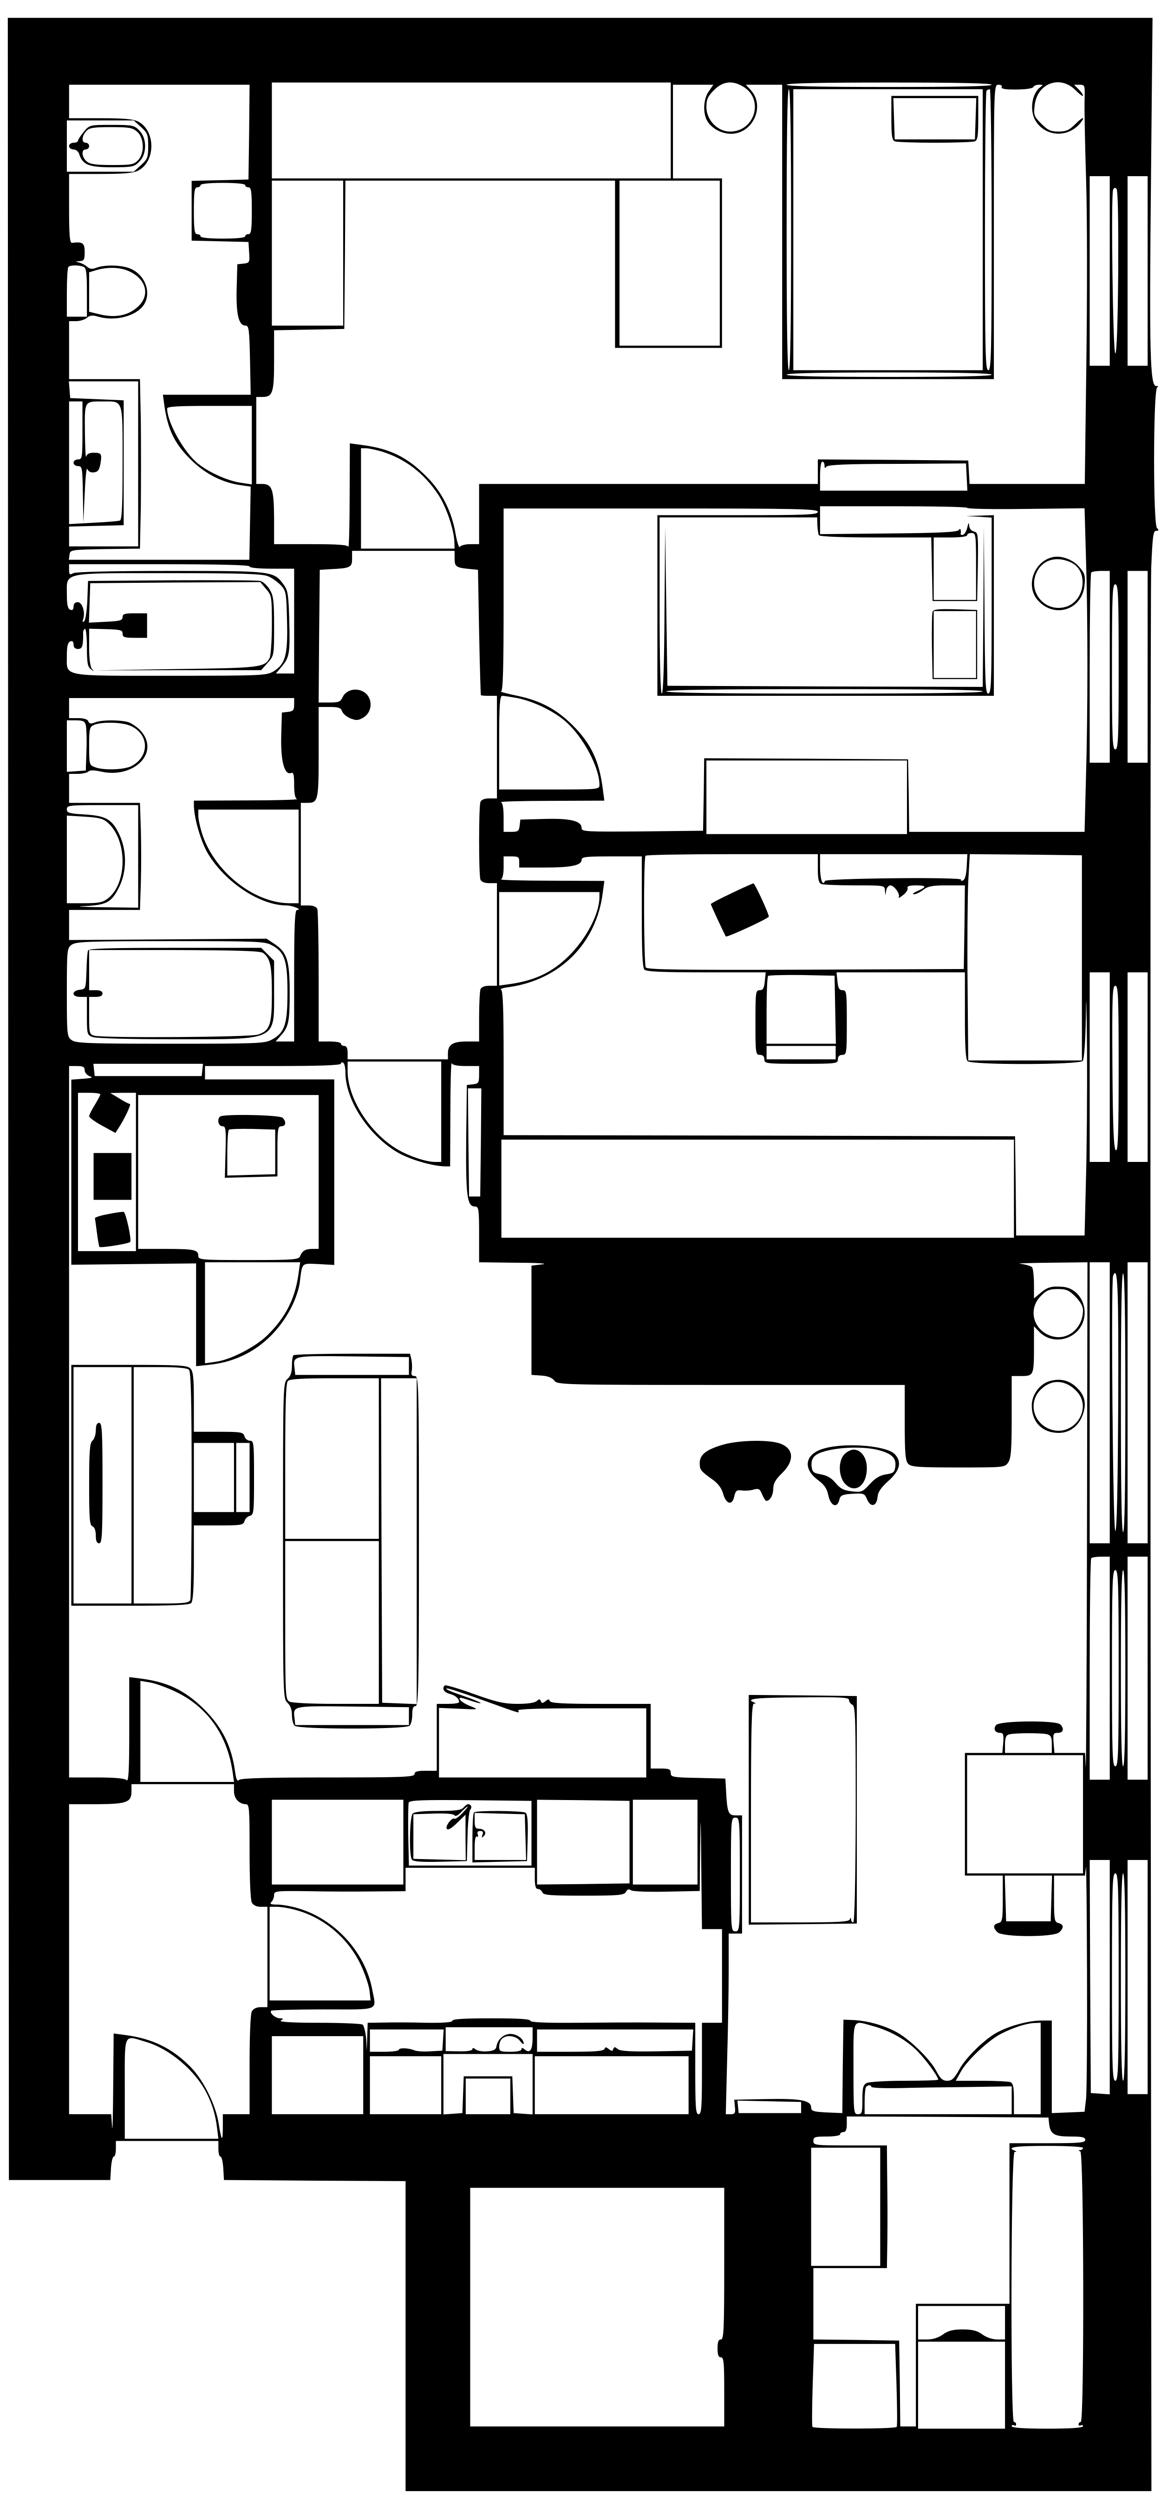 <?xml version="1.0" standalone="no"?>
<!DOCTYPE svg PUBLIC "-//W3C//DTD SVG 20010904//EN"
 "http://www.w3.org/TR/2001/REC-SVG-20010904/DTD/svg10.dtd">
<svg version="1.0" xmlns="http://www.w3.org/2000/svg"
 width="521pt" height="1121pt" viewBox="0 0 521 1121"
 preserveAspectRatio="xMidYMid meet">
<g transform="translate(0,1121) scale(0.1,-0.1)"
fill="#000000" stroke="none">
<path d="M37 6283 l3 -4848 227 0 228 0 3 53 c2 28 7 52 13 52 5 0 9 16 9 35
l0 35 230 0 230 0 0 -35 c0 -19 4 -35 9 -35 6 0 11 -24 13 -52 l3 -53 408 -3
407 -2 0 -695 0 -695 1673 0 1674 0 -4 4228 c-1 2325 0 4302 3 4395 6 142 9
167 22 167 13 0 13 3 4 12 -18 18 -17 624 1 631 7 4 6 6 -5 6 -27 2 -31 143
-23 922 l7 729 -2568 0 -2569 0 2 -4847z m2973 4342 l0 -215 -895 0 -895 0 0
215 0 215 895 0 895 0 0 -215z m326 196 c94 -57 51 -201 -60 -201 -56 0 -106
52 -106 110 0 34 6 48 34 76 40 40 83 45 132 15z m1114 9 c0 -7 -160 -10 -460
-10 -300 0 -460 3 -460 10 0 7 160 10 460 10 300 0 460 -3 460 -10z m376 -24
c19 -19 34 -30 34 -25 0 5 -9 18 -20 29 l-20 20 25 0 c24 0 24 -2 22 -72 -1
-40 2 -201 7 -358 5 -157 5 -527 1 -822 l-7 -538 -259 0 -258 0 -3 53 -3 52
-337 3 -338 2 0 -55 0 -55 -760 0 -760 0 0 -135 0 -135 -39 0 c-22 0 -43 -5
-47 -12 -4 -7 -13 20 -20 61 -17 98 -62 187 -130 254 -87 88 -165 126 -292
142 l-52 7 -1 -239 c0 -131 -3 -232 -6 -225 -3 9 -47 12 -169 12 l-164 0 0
118 c-1 129 -9 152 -54 152 l-26 0 0 195 0 195 26 0 c48 0 54 17 54 164 l0
135 158 3 157 3 3 333 2 332 605 0 605 0 0 -375 0 -375 240 0 240 0 0 380 0
380 -110 0 -110 0 0 210 0 210 91 0 90 0 -20 -29 c-26 -36 -28 -102 -5 -137
21 -32 64 -54 104 -54 99 0 155 125 89 196 l-22 24 81 0 82 0 0 -660 0 -660
475 0 475 0 0 660 c0 660 0 660 21 660 11 0 17 -4 14 -10 -4 -6 9 -10 32 -11
67 -2 108 3 111 12 2 5 13 9 25 9 19 0 19 -1 4 -12 -37 -29 -47 -103 -21 -148
44 -74 146 -80 202 -12 25 32 11 29 -22 -4 -28 -28 -42 -34 -76 -34 -35 0 -48
6 -77 35 -33 33 -35 39 -30 82 11 100 114 138 183 69z m-3708 -188 l-3 -213
-127 -3 -128 -3 0 -134 0 -134 128 -3 127 -3 3 -47 c3 -44 2 -47 -25 -50 l-28
-3 -3 -109 c-3 -116 9 -166 40 -166 15 0 17 -17 20 -155 l3 -155 -197 0 -197
0 5 -37 c16 -123 49 -188 134 -267 61 -56 135 -92 214 -102 l41 -6 -3 -164 -3
-164 -405 0 -405 0 3 23 c3 22 6 22 160 25 l156 2 4 190 c1 105 1 276 0 380
l-4 190 -159 0 -159 0 0 130 0 130 32 0 c17 0 39 7 48 15 13 11 24 13 51 5 75
-22 168 2 203 51 38 55 8 137 -60 165 -39 16 -112 18 -150 4 -20 -8 -31 -7
-43 4 -9 8 -25 16 -36 19 -18 4 -18 5 3 6 19 1 22 7 22 41 0 41 -9 47 -57 41
-10 -1 -13 35 -13 154 l0 155 140 0 c107 0 148 4 170 15 79 41 79 179 0 220
-22 11 -63 15 -170 15 l-140 0 0 75 0 75 405 0 405 0 -2 -212z m2432 -438 c0
-413 -3 -630 -10 -630 -7 0 -10 217 -10 630 0 413 3 630 10 630 7 0 10 -217
10 -630z m860 0 l0 -630 -425 0 -425 0 0 630 0 630 425 0 425 0 0 -630z m40 0
c0 -553 -2 -630 -15 -630 -13 0 -15 76 -15 623 0 343 3 627 7 630 3 4 10 7 15
7 4 0 8 -283 8 -630z m-3818 461 c30 -27 33 -35 33 -86 0 -51 -3 -59 -33 -86
l-32 -29 -150 0 -150 0 0 115 0 115 150 0 150 0 32 -29z m4348 -646 l0 -425
-45 0 -45 0 0 425 0 425 45 0 45 0 0 -425z m170 0 l0 -425 -45 0 -45 0 0 425
0 425 45 0 45 0 0 -425z m-3610 80 l0 -325 -160 0 -160 0 0 325 0 325 160 0
160 0 0 -325z m1690 -45 l0 -370 -225 0 -225 0 0 370 0 370 225 0 225 0 0
-370z m-2130 350 c0 -5 7 -10 15 -10 12 0 15 -18 15 -105 0 -87 -3 -105 -15
-105 -8 0 -15 -4 -15 -10 0 -6 -40 -10 -100 -10 -60 0 -100 4 -100 10 0 6 -7
10 -15 10 -12 0 -15 18 -15 105 0 87 3 105 15 105 8 0 15 5 15 10 0 6 40 10
100 10 60 0 100 -4 100 -10z m3918 -391 c-2 -234 -7 -364 -13 -364 -11 0 -20
708 -10 734 4 9 9 11 15 5 7 -7 9 -146 8 -375z m-4644 25 c13 -5 16 -25 16
-115 l0 -109 -45 0 -45 0 0 108 c0 60 3 112 7 115 8 9 46 9 67 1z m200 -18
c83 -35 103 -111 42 -164 -42 -37 -99 -48 -166 -32 l-50 12 0 89 0 88 33 10
c48 14 103 13 141 -3z m3876 -466 c0 -7 -160 -10 -460 -10 -300 0 -460 3 -460
10 0 7 160 10 460 10 300 0 460 -3 460 -10z m-3830 -400 l0 -370 -155 0 -155
0 0 45 0 44 123 3 122 3 0 280 0 280 -120 5 -120 5 -3 38 -3 37 155 0 156 0 0
-370z m-250 150 c0 -123 -1 -130 -20 -130 -11 0 -20 -7 -20 -15 0 -8 9 -15 20
-15 19 0 20 -7 22 -127 l2 -128 6 130 c3 72 8 122 12 112 5 -12 16 -17 30 -15
18 2 24 12 29 40 7 44 4 48 -32 48 -18 0 -29 -6 -32 -17 -3 -10 -5 39 -6 108
-1 143 -4 139 80 139 94 0 89 15 89 -276 0 -195 -3 -256 -12 -258 -7 -3 -61
-7 -120 -10 l-108 -6 0 275 0 275 30 0 30 0 0 -130z m760 -66 l0 -176 -47 7
c-59 8 -142 45 -193 85 -64 51 -139 184 -140 248 0 9 45 12 190 12 l190 0 0
-176z m581 -28 c106 -32 191 -97 255 -193 37 -56 72 -159 73 -215 l1 -28 -210
0 -210 0 0 225 0 225 23 0 c12 0 43 -7 68 -14z m1989 -63 c0 -13 3 -14 8 -6 6
9 87 13 317 13 l310 2 3 -61 3 -61 -331 0 -330 0 0 65 c0 37 4 65 10 65 6 0
10 -8 10 -17z m640 -190 c0 -5 119 -7 263 -5 l264 3 6 -212 c9 -271 9 -708 0
-1006 l-6 -233 -393 0 -394 0 -2 163 -3 162 -457 3 -458 2 -2 -162 -3 -163
-272 -3 c-256 -2 -273 -1 -273 15 0 32 -49 44 -166 41 l-109 -3 -3 -27 c-3
-25 -8 -28 -38 -28 l-34 0 0 64 c0 42 -4 66 -12 69 -7 3 94 6 225 6 l239 1 -7
53 c-16 125 -52 202 -136 286 -72 71 -143 109 -247 131 -48 10 -81 19 -74 19
9 1 12 90 12 411 l0 410 705 0 c620 0 705 -2 705 -15 0 -13 -47 -15 -360 -15
l-360 0 0 -405 0 -405 755 0 755 0 0 405 0 405 -62 -2 -63 -2 58 -3 57 -4 0
-394 c0 -344 -2 -395 -15 -395 -13 0 -15 50 -17 378 l-3 377 -2 -363 -3 -362
-708 2 -707 3 -5 355 -5 355 -3 -372 c-1 -241 -6 -373 -12 -373 -6 0 -10 138
-10 395 l0 395 353 0 354 0 1 -35 c1 -20 4 -40 7 -45 4 -6 109 -10 255 -10
l249 0 3 -142 3 -143 100 0 100 0 3 153 c2 147 2 154 -18 159 -12 3 -20 14
-21 27 -1 15 -3 13 -8 -8 -3 -16 -12 -31 -19 -34 -7 -2 -12 0 -11 5 3 18 -2
27 -9 16 -6 -9 -88 -13 -315 -15 l-307 -3 0 63 0 62 330 0 c182 0 330 -3 330
-7z m40 -263 l0 -150 -95 0 -95 0 0 140 0 140 75 0 c43 0 75 4 75 10 0 6 9 10
20 10 19 0 20 -7 20 -150z m-2340 35 c0 -37 7 -41 75 -47 l30 -3 5 -280 c3
-154 7 -281 8 -282 1 -2 18 -3 37 -3 l35 0 0 -230 0 -230 -34 0 c-22 0 -36 -6
-40 -16 -8 -20 -8 -328 0 -348 4 -10 18 -16 40 -16 l34 0 0 -230 0 -230 -34 0
c-22 0 -36 -6 -40 -16 -3 -9 -6 -65 -6 -125 l0 -109 -56 0 c-62 0 -84 -14 -84
-54 l0 -26 -225 0 -225 0 0 30 c0 20 -5 30 -15 30 -8 0 -15 5 -15 10 0 6 -22
10 -50 10 l-50 0 0 289 c0 159 -3 296 -6 305 -4 10 -18 16 -40 16 l-34 0 0
230 0 230 28 0 c50 0 52 8 52 227 l0 203 49 0 c40 0 51 -4 56 -19 3 -10 20
-25 37 -32 26 -10 35 -10 56 2 48 26 46 98 -2 120 -34 16 -74 3 -88 -26 -10
-22 -18 -25 -60 -25 l-48 0 2 298 3 297 50 3 c87 4 95 8 95 47 l0 35 230 0
230 0 0 -35z m-920 -35 c0 -6 40 -10 100 -10 l100 0 0 -235 0 -235 -41 0 -41
0 26 31 c35 42 38 58 34 207 -3 113 -6 134 -24 159 -46 63 -47 63 -507 63
-269 0 -425 -4 -438 -10 -16 -9 -19 -7 -19 15 l0 25 405 0 c263 0 405 -3 405
-10z m3860 -450 l0 -430 -45 0 -45 0 0 423 c0 233 3 427 7 430 3 4 24 7 45 7
l38 0 0 -430z m170 0 l0 -430 -45 0 -45 0 0 430 0 430 45 0 45 0 0 -430z
m-3947 406 c18 -7 43 -26 57 -40 24 -26 25 -35 28 -160 4 -153 -7 -193 -60
-226 -32 -19 -49 -20 -462 -20 -496 0 -466 -6 -466 90 0 42 4 59 15 64 10 4
15 -1 15 -14 0 -13 7 -20 20 -20 19 0 24 13 23 73 0 9 4 17 9 17 4 0 8 -38 8
-84 0 -68 3 -86 18 -97 14 -11 15 -11 5 1 -8 9 -13 45 -13 97 l0 84 75 -2 c66
-2 75 -4 75 -20 0 -16 8 -19 55 -19 l55 0 0 55 0 55 -55 0 c-46 0 -55 -3 -55
-17 0 -15 -12 -18 -75 -21 l-76 -4 3 89 3 88 382 3 381 2 26 -31 c25 -29 26
-35 26 -160 0 -72 -5 -139 -10 -149 -23 -43 -40 -45 -420 -50 l-365 -6 373 1
374 0 29 33 c29 32 29 33 29 165 0 114 -3 136 -20 164 -11 18 -30 35 -42 38
-13 3 -192 4 -398 3 l-375 -3 -3 -85 c-2 -47 -8 -89 -14 -95 -8 -7 -9 -5 -5 8
11 31 -4 77 -24 77 -12 0 -19 -7 -19 -20 0 -13 -5 -18 -15 -14 -11 5 -15 22
-15 70 0 100 -27 94 458 94 327 0 419 -3 445 -14z m3817 -406 c0 -322 -2 -370
-15 -370 -13 0 -15 48 -15 370 0 322 2 370 15 370 13 0 15 -48 15 -370z m-610
-110 c0 -7 -243 -10 -710 -10 -467 0 -710 3 -710 10 0 7 243 10 710 10 467 0
710 -3 710 -10z m-2089 -30 c71 -14 164 -58 218 -106 77 -67 151 -205 151
-283 0 -21 -3 -21 -225 -21 l-225 0 0 210 c0 171 3 210 14 210 7 0 37 -5 67
-10z m-1001 -29 c0 -25 -4 -30 -27 -33 l-28 -3 -3 -104 c-3 -112 14 -178 44
-167 11 4 14 -7 14 -53 0 -38 4 -61 13 -64 6 -3 -95 -6 -225 -6 l-238 -1 0
-22 c1 -58 32 -164 64 -217 78 -128 232 -230 351 -231 29 0 75 -20 48 -20 -10
0 -13 -66 -13 -295 l0 -295 -42 0 -41 0 20 23 c38 41 43 63 43 194 0 146 -11
182 -69 221 l-35 23 -443 -3 -443 -3 0 68 0 67 159 0 159 0 4 120 c2 66 2 174
0 240 l-4 120 -159 0 -159 0 0 65 0 65 38 0 c21 0 43 5 48 10 8 8 26 7 59 0
66 -15 135 2 175 42 56 56 35 135 -47 177 -26 13 -122 15 -156 2 -19 -8 -27
-6 -31 5 -3 9 -20 14 -46 14 l-40 0 0 45 0 45 505 0 505 0 0 -29z m-935 -93
c3 -13 5 -63 3 -113 l-3 -90 -42 -3 -43 -3 0 115 0 116 40 0 c33 0 41 -4 45
-22z m199 -2 c86 -36 89 -138 6 -181 -33 -17 -126 -20 -164 -5 -25 9 -26 12
-26 95 0 79 2 86 23 95 34 14 124 12 161 -4z m3486 -321 l0 -165 -450 0 -450
0 0 165 0 165 450 0 450 0 0 -165z m-3450 -265 l0 -230 -162 2 c-90 1 -126 4
-80 5 101 5 122 16 157 86 34 69 35 161 1 234 -33 70 -60 85 -157 91 -69 4
-79 7 -79 23 0 18 10 19 160 19 l160 0 0 -230z m720 0 l0 -210 -42 0 c-161 1
-341 146 -393 318 -8 26 -15 59 -15 75 l0 27 225 0 225 0 0 -210z m-854 149
c86 -79 85 -269 -1 -337 -23 -18 -41 -22 -106 -22 l-79 0 0 196 0 197 80 -5
c67 -4 84 -9 106 -29z m3184 -203 c0 -49 4 -65 16 -70 9 -3 76 -6 150 -6 132
0 134 0 135 -22 l2 -23 4 23 c2 12 11 22 18 22 18 0 46 -40 38 -53 -3 -6 5 -2
19 9 14 10 23 25 21 31 -4 9 7 13 36 13 49 0 52 -6 9 -25 -18 -8 -26 -14 -17
-15 9 0 28 9 42 20 20 16 40 20 106 20 l81 0 -2 -187 -3 -188 -709 -3 c-561
-2 -711 0 -718 10 -9 16 -11 492 -1 501 3 4 179 7 390 7 l383 0 0 -64z m668 7
c-2 -37 -8 -58 -17 -61 -8 -3 -11 -1 -8 4 3 5 -127 8 -301 6 -186 -2 -308 -7
-310 -12 -10 -27 -22 8 -22 61 l0 59 330 0 331 0 -3 -57z m517 -408 l0 -460
-255 0 -255 0 -3 340 c-2 187 0 395 3 463 l7 122 252 -2 251 -3 0 -460z
m-2525 430 l0 -25 114 0 c121 0 166 10 166 35 0 13 21 15 135 15 l135 0 0
-248 c0 -180 3 -251 12 -260 9 -9 84 -12 278 -12 l266 0 -4 -40 c-3 -31 -8
-40 -23 -40 -18 0 -19 -9 -19 -145 0 -138 1 -145 20 -145 13 0 20 -7 20 -20 0
-19 7 -20 165 -20 158 0 165 1 165 20 0 13 7 20 20 20 19 0 20 7 20 145 0 136
-1 145 -19 145 -15 0 -20 9 -23 40 l-4 40 288 0 288 0 0 -193 c0 -137 3 -196
12 -205 18 -18 501 -17 517 1 6 9 12 85 14 208 1 117 3 55 5 -157 1 -193 -1
-459 -5 -592 l-6 -242 -153 0 -154 0 -2 223 -3 222 -1147 3 -1148 2 0 324 c0
250 -3 325 -12 329 -7 2 10 8 37 11 229 33 392 197 420 424 l7 52 -239 1
c-131 0 -232 3 -225 6 7 3 12 24 12 54 l0 49 35 0 c31 0 35 -3 35 -25z m360
-157 c0 -75 -59 -187 -139 -266 -76 -74 -153 -110 -273 -126 l-38 -5 0 210 0
209 225 0 225 0 0 -22z m-1471 -216 c59 -31 71 -69 71 -212 0 -143 -12 -181
-71 -212 -31 -17 -66 -18 -454 -18 -364 0 -424 2 -443 16 -21 15 -22 20 -22
214 0 194 1 199 22 214 19 14 79 16 443 16 388 0 423 -1 454 -18z m3761 -547
l0 -425 -45 0 -45 0 0 425 0 425 45 0 45 0 0 -425z m170 0 l0 -425 -45 0 -45
0 0 425 0 425 45 0 45 0 0 -425z m-1402 258 l3 -153 -156 0 -155 0 0 148 c0
82 3 152 7 156 4 3 72 5 152 4 l146 -3 3 -152z m1272 -264 c0 -292 -3 -370
-12 -367 -10 4 -14 89 -16 371 -2 322 0 367 13 367 13 0 15 -47 15 -371z
m-1270 71 l0 -30 -155 0 -155 0 0 30 0 30 155 0 155 0 0 -30z m-2200 -88 c0
-123 100 -278 230 -357 54 -33 160 -64 218 -65 l22 0 1 238 c0 130 3 231 6
225 3 -9 26 -13 64 -13 l59 0 0 -39 c0 -36 -3 -40 -27 -43 l-28 -3 -3 -244
c-2 -256 4 -301 40 -301 16 0 18 -12 18 -125 l0 -125 168 -2 c93 0 145 -4 117
-7 l-50 -6 0 -245 0 -245 45 -3 c30 -2 48 -10 58 -23 13 -18 34 -19 793 -19
l779 0 0 -169 c0 -141 3 -172 16 -185 13 -14 48 -16 224 -16 204 0 209 0 224
22 13 18 16 56 16 205 l0 183 44 0 c54 0 56 4 56 127 l0 96 25 -26 c68 -67
186 -27 201 68 10 68 -34 130 -97 135 -49 4 -68 -1 -98 -26 l-31 -26 0 64 c0
34 -4 68 -8 75 -4 6 -28 13 -52 16 -25 2 33 4 127 5 l173 2 -2 -1162 c-1 -640
-4 -1135 -6 -1100 l-3 62 -68 0 -69 0 -4 45 c-3 41 -1 45 19 45 25 0 30 19 11
38 -19 19 -272 17 -288 -3 -14 -17 -5 -35 18 -35 14 0 17 -8 14 -45 l-4 -45
-84 0 -84 0 0 -275 0 -275 85 0 85 0 0 -104 c0 -95 -2 -104 -20 -109 -24 -6
-25 -20 -4 -41 23 -23 255 -23 278 0 21 21 20 35 -4 41 -18 5 -20 14 -20 109
l0 104 69 0 70 0 4 38 c2 20 4 -191 5 -469 1 -278 -1 -533 -4 -567 l-7 -61
-73 -3 -74 -3 0 208 0 207 -48 0 c-53 0 -137 -22 -193 -51 -56 -28 -146 -115
-175 -170 -22 -39 -32 -49 -53 -49 -21 0 -31 9 -50 45 -28 54 -125 147 -183
176 -56 29 -123 47 -183 51 l-50 2 -3 -209 -2 -210 -70 3 c-59 3 -70 6 -70 22
0 32 -47 41 -200 38 l-145 -3 3 -32 c3 -28 0 -33 -19 -33 l-22 0 6 242 c4 133
7 315 7 405 l0 163 30 0 30 0 0 265 0 265 -30 0 c-32 0 -37 14 -42 115 l-3 50
-122 3 c-115 2 -123 4 -123 22 0 17 -7 20 -45 20 l-45 0 0 145 0 145 -224 0
c-171 0 -225 3 -229 13 -3 9 -7 9 -19 -1 -13 -10 -17 -10 -21 0 -4 10 -7 11
-18 1 -8 -8 -41 -13 -85 -13 -60 0 -94 7 -197 44 -69 25 -128 42 -131 39 -14
-14 -4 -31 21 -38 26 -6 43 -21 43 -37 0 -5 -22 -8 -50 -8 l-50 0 0 -150 0
-150 -50 0 c-38 0 -50 -4 -50 -15 0 -13 -50 -15 -388 -15 -273 0 -391 -3 -399
-11 -8 -8 -13 1 -18 37 -16 115 -57 198 -139 280 -86 85 -163 122 -288 138
l-48 6 0 -237 c0 -184 -3 -234 -12 -225 -8 8 -53 12 -135 12 l-123 0 0 1595 0
1595 35 0 c28 0 35 -4 35 -19 0 -10 10 -22 23 -27 17 -6 10 -8 -30 -11 l-53
-4 0 -415 0 -415 280 3 280 3 0 -231 0 -230 63 7 c160 17 291 111 367 262 16
32 32 79 35 105 12 94 6 87 85 84 l70 -4 0 416 0 416 -290 0 -290 0 0 30 0 30
305 0 c208 0 305 3 305 11 0 5 5 7 10 4 6 -3 10 -23 10 -43z m430 -177 l0
-225 -27 0 c-41 0 -116 25 -169 56 -124 73 -224 229 -224 351 l0 43 210 0 210
0 0 -225z m-1072 188 l-3 -28 -240 0 -240 0 -3 28 -3 27 246 0 246 0 -3 -27z
m1250 -325 l-3 -243 -25 0 -25 0 -3 243 -2 242 30 0 30 0 -2 -242z m-1708 215
c0 -5 -12 -26 -25 -48 -14 -22 -25 -45 -25 -50 0 -6 26 -25 59 -43 l59 -32 14
22 c28 42 58 108 51 108 -5 0 -26 11 -48 25 l-40 24 58 1 57 0 0 -355 0 -355
-130 0 -130 0 0 355 0 355 50 0 c28 0 50 -3 50 -7z m980 -348 l0 -345 -27 0
c-33 0 -47 -9 -56 -32 -6 -16 -26 -18 -232 -18 -214 0 -225 1 -225 19 0 27
-18 31 -151 31 l-119 0 0 345 0 345 405 0 405 0 0 -345z m3120 -75 l0 -220
-1150 0 -1150 0 0 220 0 220 1150 0 1150 0 0 -220z m-3211 -385 c-15 -109 -58
-193 -140 -273 -53 -52 -166 -110 -231 -118 l-48 -7 0 227 0 226 213 0 214 0
-8 -55z m3641 -575 l0 -630 -45 0 -45 0 0 630 0 630 45 0 45 0 0 -630z m170 0
l0 -630 -45 0 -45 0 0 630 0 630 45 0 45 0 0 -630z m-132 -6 c-2 -371 -6 -569
-13 -569 -11 0 -20 1117 -10 1144 21 54 25 -49 23 -575z m32 6 c0 -380 -3
-580 -10 -580 -7 0 -10 200 -10 580 0 380 3 580 10 580 7 0 10 -200 10 -580z
m-224 476 c21 -21 34 -44 34 -60 0 -82 -69 -139 -141 -117 -82 25 -108 121
-48 180 25 26 39 31 76 31 38 0 50 -5 79 -34z m154 -1666 l0 -500 -45 0 -45 0
0 493 c0 272 3 497 7 500 3 4 24 7 45 7 l38 0 0 -500z m170 0 l0 -500 -45 0
-45 0 0 500 0 500 45 0 45 0 0 -500z m-130 0 c0 -384 -2 -440 -15 -440 -13 0
-15 56 -15 440 0 384 2 440 15 440 13 0 15 -56 15 -440z m30 0 c0 -287 -3
-440 -10 -440 -7 0 -10 153 -10 440 0 287 3 440 10 440 7 0 10 -153 10 -440z
m-4265 -104 c145 -68 235 -195 259 -363 l6 -43 -210 0 -210 0 0 226 0 227 43
-7 c23 -4 74 -22 112 -40z m1386 -41 c166 -60 163 -59 154 -45 -4 7 93 10 284
10 l291 0 0 -155 0 -155 -465 0 -465 0 0 156 0 156 91 -4 c88 -4 89 -4 52 11
-34 13 -57 31 -49 38 2 2 22 -4 46 -12 24 -8 45 -14 47 -12 2 2 -25 14 -59 26
-81 28 -106 39 -91 40 7 1 81 -24 164 -54z m2527 -151 c18 -5 22 -13 22 -45
l0 -39 -105 0 -105 0 0 39 c0 29 5 41 18 44 26 7 144 7 170 1z m162 -359 l0
-265 -260 0 -260 0 0 265 0 265 260 0 260 0 0 -265z m-3810 104 c0 -33 22 -58
53 -59 16 0 17 -17 17 -211 0 -126 4 -218 10 -230 7 -12 21 -19 40 -19 l30 0
0 -225 0 -225 -30 0 c-19 0 -33 -7 -40 -19 -6 -12 -10 -107 -10 -240 l0 -221
-60 0 -60 0 0 -57 c0 -71 -6 -66 -19 17 -13 82 -68 192 -123 249 -83 86 -174
130 -295 146 l-53 7 -2 -239 c-1 -131 -3 -212 -5 -180 l-4 57 -94 0 -95 0 0
695 0 695 123 0 c137 1 157 8 157 59 l0 31 230 0 230 0 0 -31z m760 -229 l0
-190 -295 0 -295 0 0 190 0 190 295 0 295 0 0 -190z m575 40 l0 -145 -275 0
-275 0 -3 134 c-1 74 0 141 2 148 4 11 60 13 278 11 l273 -3 0 -145z m440 -40
l0 -185 -207 -3 -208 -2 0 190 0 190 208 -2 207 -3 0 -185z m305 0 l0 -190
-145 0 -145 0 0 190 0 190 145 0 145 0 0 -190z m65 -390 l45 0 0 -210 0 -210
-45 0 -45 0 0 -205 c0 -176 -2 -205 -15 -205 -13 0 -15 29 -15 205 l0 205
-167 1 c-93 1 -259 0 -370 -1 -141 -1 -203 2 -203 9 0 8 -56 11 -175 11 -120
0 -175 -3 -175 -11 0 -7 -38 -10 -117 -9 -65 2 -151 2 -190 1 l-73 -1 -2 -62
-2 -63 -3 55 c-3 30 -10 58 -16 62 -7 4 -95 8 -197 8 -123 0 -180 4 -170 10
13 8 12 10 -3 10 -21 0 -49 24 -40 34 4 3 109 6 235 6 259 0 237 -9 218 91
-32 167 -168 315 -334 363 -30 9 -71 16 -92 16 -30 0 -35 3 -26 12 7 7 12 21
12 31 0 18 8 19 158 17 86 -2 219 -2 295 -1 l137 1 0 53 0 52 290 0 290 0 0
-47 c0 -34 4 -48 14 -48 8 0 16 -7 20 -15 4 -13 35 -15 185 -15 159 0 181 2
190 17 6 12 13 14 23 7 7 -5 76 -8 161 -6 l147 3 2 197 c2 164 3 150 5 -85 l3
-283 45 0z m125 245 c0 -248 -1 -255 -20 -255 -19 0 -20 7 -20 255 0 248 1
255 20 255 19 0 20 -7 20 -255z m1660 -461 l0 -525 -42 3 -43 3 -3 523 -2 522
45 0 45 0 0 -526z m170 1 l0 -525 -45 0 -45 0 0 525 0 525 45 0 45 0 0 -525z
m-130 0 c0 -407 -2 -465 -15 -465 -13 0 -15 58 -15 465 0 407 2 465 15 465 13
0 15 -58 15 -465z m30 0 c0 -303 -3 -465 -10 -465 -7 0 -10 162 -10 465 0 303
3 465 10 465 7 0 10 -162 10 -465z m-332 353 l-3 -103 -100 0 -100 0 -3 103
-3 102 106 0 106 0 -3 -102z m-3392 -52 c125 -33 234 -124 292 -244 19 -40 37
-93 40 -117 l5 -45 -227 0 -226 0 0 210 0 210 33 0 c17 0 55 -6 83 -14z m2589
-520 c75 -20 146 -59 198 -109 39 -39 97 -117 97 -132 0 -3 -68 -5 -151 -5
-84 0 -159 -5 -170 -10 -16 -9 -19 -22 -19 -75 0 -58 -2 -65 -20 -65 -19 0
-20 7 -20 205 0 232 -7 216 85 191z m755 -191 l0 -205 -60 0 -60 0 0 69 c0 54
-4 70 -16 75 -9 3 -67 6 -130 6 l-115 0 23 41 c28 51 125 142 181 170 52 27
114 47 150 48 l27 1 0 -205z m-2280 136 c0 -53 -12 -70 -35 -51 -11 9 -15 9
-15 1 0 -7 -20 -11 -50 -11 -46 0 -50 2 -50 23 0 13 5 28 12 35 20 20 65 14
82 -10 9 -12 16 -17 16 -11 0 21 -31 43 -59 43 -30 0 -57 -23 -63 -55 -2 -15
-12 -21 -41 -23 -21 -2 -45 2 -53 9 -9 7 -14 8 -14 1 0 -7 -24 -11 -60 -10
l-60 1 0 53 0 54 195 0 195 0 0 -49z m-402 -8 l-3 -48 -54 -3 c-29 -2 -61 0
-70 4 -24 11 -71 13 -71 3 0 -5 -29 -9 -65 -9 l-65 0 0 50 0 50 166 0 165 0
-3 -47z m1120 0 l-3 -48 -159 -3 c-117 -2 -162 1 -174 10 -12 11 -16 11 -20 0
-3 -10 -7 -10 -20 0 -12 10 -16 10 -19 1 -4 -10 -43 -13 -154 -13 l-149 0 0
50 0 50 351 0 350 0 -3 -47z m-1478 -158 l0 -175 -205 0 -205 0 0 175 0 175
205 0 205 0 0 -175z m-974 149 c104 -30 221 -129 271 -229 26 -51 40 -98 47
-157 l6 -48 -210 0 -210 0 0 225 c0 257 -8 240 96 209z m1734 -190 l0 -135
-42 3 -43 3 -3 83 -3 82 -109 0 -109 0 -3 -82 -3 -83 -42 -3 -43 -3 0 135 0
136 200 0 200 0 0 -136z m-410 -4 l0 -130 -160 0 -160 0 0 130 0 130 160 0
160 0 0 -130z m1110 0 l0 -130 -345 0 -345 0 0 130 0 130 345 0 345 0 0 -130z
m-800 -50 l0 -80 -100 0 -100 0 0 80 0 80 100 0 100 0 0 -80z m1620 43 c0 -5
55 -7 122 -6 68 2 210 4 316 5 l192 3 0 -62 0 -63 -330 0 -330 0 0 58 c0 32 3
62 7 65 9 9 23 9 23 0z m-315 -93 l0 -25 -140 0 -140 0 -3 28 -3 28 143 -3
143 -3 0 -25z m1113 -74 c6 -46 23 -56 96 -56 52 0 66 -3 66 -15 0 -13 -26
-15 -170 -15 l-170 0 0 -360 0 -360 -210 0 -210 0 0 -275 0 -275 -35 0 -35 0
-2 193 -3 192 -192 3 -193 2 0 160 0 160 165 0 165 0 2 123 c1 130 1 130 -1
310 l-1 117 -165 0 c-158 0 -165 1 -165 20 0 18 7 20 60 20 33 0 60 4 60 10 0
6 7 10 15 10 10 0 15 11 15 35 l0 35 453 -2 452 -3 3 -29z m152 -107 c0 -5 -6
-9 -12 -10 -10 0 -10 -2 0 -6 16 -6 18 -1213 2 -1213 -5 0 -10 -5 -10 -11 0
-5 5 -7 10 -4 6 3 10 1 10 -4 0 -7 -54 -11 -160 -11 -106 0 -160 4 -160 11 0
5 5 7 10 4 6 -3 10 -1 10 4 0 6 -4 11 -10 11 -16 0 -14 1210 3 1211 10 0 10 2
0 6 -39 15 4 21 147 21 91 0 160 -4 160 -9z m-910 -264 l0 -265 -155 0 -155 0
0 265 0 265 155 0 155 0 0 -265z m-700 -255 c0 -296 -2 -340 -15 -340 -11 0
-15 -11 -15 -40 0 -29 4 -40 15 -40 13 0 15 -24 15 -155 l0 -155 -570 0 -570
0 0 535 0 535 570 0 570 0 0 -340z m1260 -265 l0 -75 -35 0 c-21 0 -48 9 -66
22 -23 17 -44 23 -89 23 -45 0 -66 -6 -89 -23 -20 -14 -44 -22 -71 -22 l-40 0
0 75 0 75 195 0 195 0 0 -75z m0 -280 l0 -195 -195 0 -195 0 0 195 0 195 195
0 195 0 0 -195z m-487 3 c3 -100 4 -185 1 -190 -7 -10 -371 -10 -378 0 -3 5
-2 90 1 190 l6 182 182 0 182 0 6 -182z"/>
<path d="M4000 10681 c0 -81 3 -100 16 -105 9 -3 89 -6 179 -6 90 0 170 3 179
6 13 5 16 24 16 105 l0 99 -195 0 -195 0 0 -99z m378 -3 l-3 -93 -180 0 -180
0 -3 93 -3 92 186 0 186 0 -3 -92z"/>
<path d="M376 10619 c-14 -17 -26 -35 -26 -40 0 -5 -9 -9 -20 -9 -11 0 -20 -7
-20 -15 0 -8 9 -15 19 -15 11 0 23 -9 26 -20 16 -49 42 -60 147 -60 92 0 101
2 123 25 35 34 35 106 0 140 -22 23 -31 25 -124 25 -99 0 -99 0 -125 -31z
m241 -1 c30 -28 32 -95 3 -126 -19 -20 -31 -22 -117 -22 -76 0 -100 4 -115 17
-22 20 -24 53 -3 53 8 0 15 7 15 15 0 8 -7 15 -15 15 -20 0 -19 29 2 52 13 15
32 18 111 18 84 0 98 -3 119 -22z"/>
<path d="M4725 8712 c-84 -18 -124 -126 -70 -191 74 -87 202 -47 212 66 4 42
1 52 -24 81 -28 33 -79 52 -118 44z m83 -25 c77 -37 62 -169 -22 -197 -96 -31
-179 68 -132 158 28 54 91 70 154 39z"/>
<path d="M4185 8467 c-3 -7 -4 -78 -3 -157 l3 -145 100 0 100 0 0 155 0 155
-98 3 c-74 2 -99 0 -102 -11z m195 -147 l0 -150 -95 0 -95 0 0 150 0 150 95 0
95 0 0 -150z"/>
<path d="M3283 7205 c-51 -24 -93 -46 -93 -49 0 -5 59 -131 67 -145 4 -6 193
81 193 89 0 14 -63 150 -69 149 -3 0 -48 -20 -98 -44z"/>
<path d="M395 6948 c-3 -7 -6 -49 -7 -93 -3 -79 -3 -80 -30 -83 -39 -5 -37
-32 2 -32 l30 0 0 -85 c0 -83 1 -86 26 -95 15 -6 170 -10 370 -10 463 0 444
-9 444 213 l0 139 -29 29 -29 29 -387 0 c-299 0 -387 -3 -390 -12z m786 -11
c32 -25 39 -56 39 -182 0 -140 -8 -166 -62 -184 -33 -12 -694 -16 -735 -5 -22
6 -23 12 -23 90 l0 84 30 0 c20 0 30 5 30 15 0 10 -10 15 -30 15 l-30 0 0 90
0 90 383 0 c284 -1 386 -4 398 -13z"/>
<path d="M1317 5133 c-4 -3 -7 -25 -7 -47 0 -29 -6 -47 -20 -59 -20 -17 -20
-29 -20 -725 0 -696 0 -709 20 -727 13 -12 20 -31 20 -55 0 -20 5 -41 12 -48
17 -17 499 -17 516 0 7 7 12 29 12 50 0 27 4 38 15 38 13 0 15 89 15 740 0
715 -1 740 -19 740 -14 0 -17 6 -13 25 2 13 1 36 -2 50 l-6 25 -259 0 c-142 0
-261 -3 -264 -7z m518 -48 l0 -40 -255 0 -255 0 -3 28 c-7 59 -15 58 260 55
l253 -3 0 -40z m-135 -415 l0 -360 -210 0 -210 0 0 348 c0 257 3 351 12 360 9
9 69 12 210 12 l198 0 0 -360z m170 -370 l0 -731 -77 3 -78 3 -3 728 -2 727
80 0 80 0 0 -730z m-170 -365 l0 -365 -191 0 c-112 0 -198 4 -210 10 -18 10
-19 25 -19 365 l0 355 210 0 210 0 0 -365z m135 -420 l0 -40 -255 0 -255 0 -3
28 c-7 59 -15 58 260 55 l253 -3 0 -40z"/>
<path d="M320 4550 l0 -540 263 0 c191 0 266 3 275 12 8 8 12 63 12 180 l0
168 111 0 c101 0 111 2 116 19 3 11 13 21 24 24 18 5 19 16 19 171 0 156 -1
166 -19 166 -10 0 -21 9 -24 20 -5 18 -14 20 -116 20 l-111 0 0 134 c0 109 -3
138 -16 150 -13 14 -52 16 -275 16 l-259 0 0 -540z m270 0 l0 -530 -130 0
-130 0 0 530 0 530 130 0 130 0 0 -530z m258 518 c9 -9 12 -137 12 -514 0
-276 -3 -509 -6 -518 -5 -13 -26 -16 -130 -16 l-124 0 0 530 0 530 118 0 c78
0 122 -4 130 -12z m202 -483 l0 -155 -90 0 -90 0 0 155 0 155 90 0 90 0 0
-155z m70 0 l0 -155 -30 0 -30 0 0 155 0 155 30 0 30 0 0 -155z"/>
<path d="M430 4796 c0 -18 -7 -39 -15 -46 -12 -10 -15 -45 -15 -195 0 -153 2
-184 15 -189 9 -3 15 -19 15 -41 0 -24 4 -35 15 -35 13 0 15 37 15 270 0 233
-2 270 -15 270 -10 0 -15 -10 -15 -34z"/>
<path d="M4713 5018 c-46 -12 -83 -61 -83 -110 0 -75 47 -123 121 -123 50 0
90 31 108 82 18 50 9 88 -29 123 -33 31 -71 40 -117 28z m120 -48 c70 -77 -12
-201 -114 -171 -81 25 -108 121 -49 180 49 49 113 45 163 -9z"/>
<path d="M3237 4730 c-71 -22 -97 -44 -97 -81 0 -30 4 -35 60 -75 22 -16 39
-38 45 -62 14 -48 41 -54 50 -12 6 26 11 30 33 27 15 -2 39 -1 54 4 23 6 28 3
38 -22 7 -16 15 -29 19 -29 16 0 31 26 31 55 0 23 10 41 40 70 59 58 52 115
-18 135 -59 16 -190 11 -255 -10z"/>
<path d="M3701 4716 c-88 -23 -102 -89 -31 -142 30 -22 41 -39 47 -69 10 -47
39 -60 49 -22 5 22 12 26 60 29 51 3 54 1 65 -25 16 -38 43 -32 47 10 2 24 16
43 49 73 51 45 61 84 29 119 -35 38 -215 54 -315 27z m237 -7 c62 -16 84 -35
80 -73 -3 -27 -8 -32 -42 -37 -27 -4 -49 -17 -73 -44 -32 -35 -37 -37 -81 -32
-36 4 -51 12 -72 37 -19 23 -38 34 -66 39 -34 6 -39 10 -42 37 -2 19 3 36 15
46 38 34 192 48 281 27z"/>
<path d="M3790 4690 c-30 -30 -28 -103 4 -135 44 -44 96 -6 96 72 0 48 -26 83
-60 83 -11 0 -29 -9 -40 -20z"/>
<path d="M3360 3095 l0 -515 243 2 242 3 0 510 0 510 -242 3 -243 2 0 -515z
m450 492 c0 -8 7 -17 15 -21 14 -5 15 -65 15 -491 -1 -297 -5 -485 -11 -485
-5 0 -9 6 -10 13 0 10 -2 10 -6 0 -3 -10 -58 -13 -224 -13 l-219 0 0 490 c0
385 3 490 13 491 10 0 10 2 0 6 -40 16 10 21 207 22 185 2 220 0 220 -12z"/>
<path d="M420 5935 l0 -105 85 0 85 0 0 105 0 105 -85 0 -85 0 0 -105z"/>
<path d="M485 5766 c-33 -6 -59 -14 -59 -19 1 -4 5 -33 9 -65 4 -31 9 -60 11
-63 4 -6 130 14 138 22 8 8 -19 132 -29 135 -5 1 -37 -3 -70 -10z"/>
<path d="M987 6203 c-14 -13 -7 -43 11 -43 15 0 17 -11 14 -115 l-3 -116 118
3 118 3 0 113 c0 100 2 112 18 112 20 0 23 20 5 38 -13 13 -269 18 -281 5z
m248 -158 l0 -100 -107 -3 -108 -3 0 99 c0 54 3 102 7 106 4 4 52 5 107 4
l101 -3 0 -100z"/>
<path d="M2080 3105 c-10 -12 -36 -15 -114 -15 -66 0 -106 -4 -114 -12 -14
-14 -17 -185 -4 -206 7 -9 39 -12 128 -10 l119 3 3 109 c1 61 7 115 12 121 10
12 4 25 -10 25 -4 0 -13 -7 -20 -15z m-5 -25 c-15 -16 -31 -27 -35 -25 -12 7
-43 -33 -35 -45 5 -8 20 1 45 25 l39 38 0 -102 1 -102 -118 3 -117 3 0 100 0
100 89 3 c55 2 92 -1 96 -8 4 -6 16 0 30 15 13 14 26 25 29 25 2 0 -8 -13 -24
-30z"/>
<path d="M2127 3083 c-4 -3 -7 -55 -7 -115 l0 -109 123 3 122 3 3 104 c2 77
-1 107 -10 113 -16 9 -222 11 -231 1z m231 -110 l3 -103 -116 0 -115 0 0 56
c0 34 4 53 10 49 6 -3 7 1 4 9 -4 11 0 16 11 16 12 0 15 -5 10 -17 -5 -14 -3
-15 6 -6 15 15 3 33 -22 33 -15 0 -19 7 -19 35 l0 36 113 -3 112 -3 3 -102z"/>
</g>
</svg>
